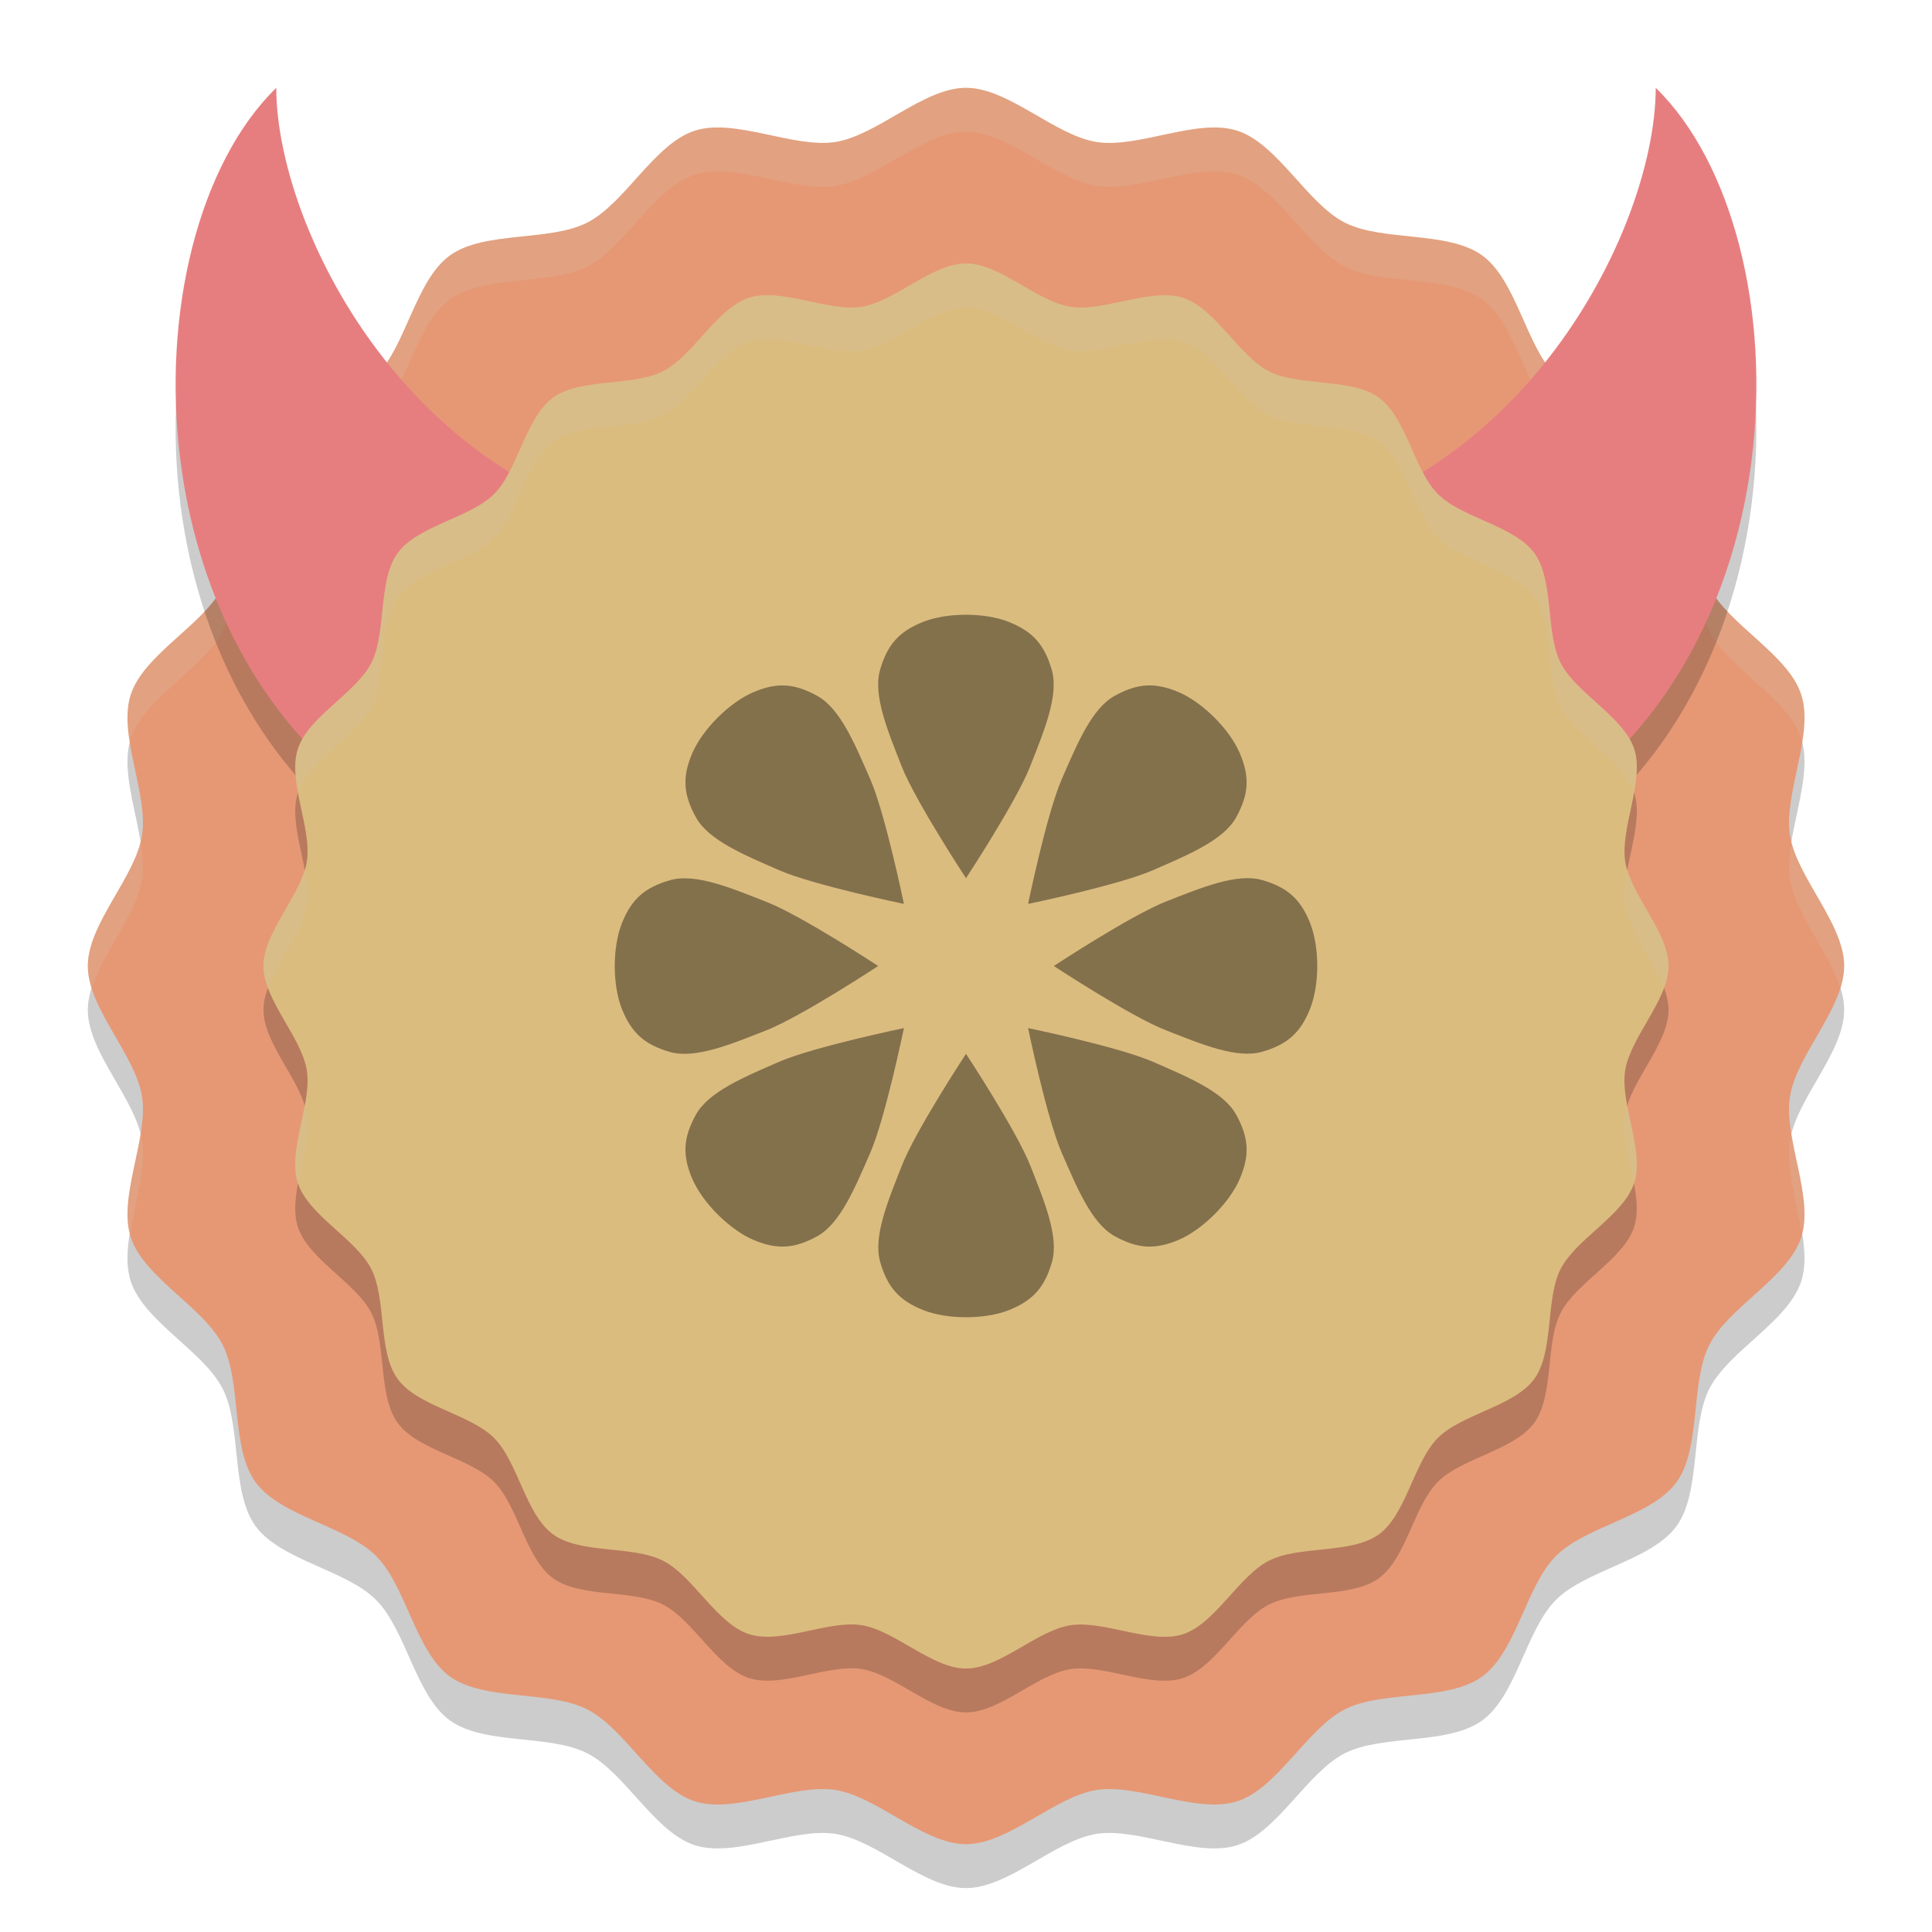 <svg xmlns="http://www.w3.org/2000/svg" width="22" height="22" version="1.1">
 <path style="opacity:0.2;fill-rule:evenodd" d="M 11,21.5 C 10.517,21.5 9.991,20.959 9.514,20.883 9.037,20.808 8.369,21.16 7.91,21.011 7.451,20.861 7.117,20.184 6.687,19.965 6.257,19.745 5.513,19.874 5.122,19.59 4.732,19.306 4.624,18.559 4.282,18.218 3.941,17.876 3.194,17.768 2.91,17.378 2.626,16.987 2.755,16.243 2.535,15.813 2.316,15.383 1.639,15.049 1.489,14.59 1.34,14.131 1.692,13.463 1.617,12.986 1.541,12.509 1,11.983 1,11.5 1,11.017 1.541,10.491 1.617,10.014 1.692,9.537 1.34,8.869 1.489,8.41 1.639,7.951 2.316,7.617 2.535,7.187 2.755,6.757 2.626,6.013 2.91,5.622 3.194,5.232 3.941,5.124 4.282,4.782 4.624,4.441 4.732,3.694 5.122,3.41 5.513,3.126 6.257,3.255 6.687,3.035 7.117,2.816 7.451,2.139 7.91,1.989 8.369,1.84 9.037,2.192 9.514,2.117 9.991,2.041 10.517,1.5 11,1.5 c 0.483,0 1.009,0.541 1.486,0.617 0.477,0.076 1.145,-0.277 1.604,-0.128 0.459,0.149 0.793,0.827 1.223,1.046 0.43,0.219 1.174,0.091 1.565,0.374 0.391,0.284 0.498,1.031 0.84,1.373 0.341,0.341 1.089,0.449 1.373,0.84 0.284,0.391 0.155,1.135 0.374,1.565 0.219,0.43 0.897,0.764 1.046,1.223 0.149,0.459 -0.203,1.127 -0.128,1.604 C 20.459,10.491 21,11.017 21,11.5 c 0,0.483 -0.541,1.009 -0.617,1.486 -0.076,0.477 0.277,1.145 0.128,1.604 -0.149,0.459 -0.827,0.793 -1.046,1.223 -0.219,0.43 -0.091,1.174 -0.374,1.565 -0.284,0.391 -1.031,0.498 -1.373,0.84 -0.341,0.341 -0.449,1.089 -0.84,1.373 -0.391,0.284 -1.135,0.155 -1.565,0.374 -0.43,0.219 -0.764,0.897 -1.223,1.046 -0.459,0.149 -1.127,-0.203 -1.604,-0.128 C 12.009,20.959 11.483,21.5 11,21.5 Z"/>
 <path style="fill:#e69875;fill-rule:evenodd" d="M 11,21 C 10.517,21 9.991,20.459 9.514,20.383 9.037,20.308 8.369,20.66 7.91,20.511 7.451,20.361 7.117,19.684 6.687,19.465 6.257,19.245 5.513,19.374 5.122,19.09 4.732,18.806 4.624,18.059 4.282,17.718 3.941,17.376 3.194,17.268 2.91,16.878 2.626,16.487 2.755,15.743 2.535,15.313 2.316,14.883 1.639,14.549 1.489,14.09 1.34,13.631 1.692,12.963 1.617,12.486 1.541,12.009 1,11.483 1,11 1,10.517 1.541,9.991 1.617,9.514 1.692,9.037 1.34,8.369 1.489,7.91 1.639,7.451 2.316,7.117 2.535,6.687 2.755,6.257 2.626,5.513 2.91,5.122 3.194,4.732 3.941,4.624 4.282,4.282 4.624,3.941 4.732,3.194 5.122,2.91 5.513,2.626 6.257,2.755 6.687,2.535 7.117,2.316 7.451,1.639 7.91,1.489 8.369,1.34 9.037,1.692 9.514,1.617 9.991,1.541 10.517,1 11,1 c 0.483,0 1.009,0.541 1.486,0.617 0.477,0.076 1.145,-0.277 1.604,-0.128 0.459,0.149 0.793,0.827 1.223,1.046 0.43,0.219 1.174,0.091 1.565,0.374 0.391,0.284 0.498,1.031 0.84,1.373 0.341,0.341 1.089,0.449 1.373,0.84 0.284,0.391 0.155,1.135 0.374,1.565 0.219,0.43 0.897,0.764 1.046,1.223 0.149,0.459 -0.203,1.127 -0.128,1.604 C 20.459,9.991 21,10.517 21,11 c 0,0.483 -0.541,1.009 -0.617,1.486 -0.076,0.477 0.277,1.145 0.128,1.604 -0.149,0.459 -0.827,0.793 -1.046,1.223 -0.219,0.43 -0.091,1.174 -0.374,1.565 -0.284,0.391 -1.031,0.498 -1.373,0.84 -0.341,0.341 -0.449,1.089 -0.84,1.373 -0.391,0.284 -1.135,0.155 -1.565,0.374 -0.43,0.219 -0.764,0.897 -1.223,1.046 -0.459,0.149 -1.127,-0.203 -1.604,-0.128 C 12.009,20.459 11.483,21 11,21 Z"/>
 <path style="opacity:0.2;fill-rule:evenodd" d="M 11,19.5 C 10.614,19.5 10.193,19.067 9.811,19.006 9.43,18.946 8.895,19.228 8.528,19.108 8.161,18.989 7.894,18.447 7.55,18.272 7.206,18.096 6.61,18.199 6.298,17.972 5.985,17.745 5.899,17.147 5.626,16.874 5.353,16.601 4.755,16.515 4.528,16.202 4.301,15.89 4.404,15.294 4.228,14.95 4.053,14.606 3.511,14.339 3.392,13.972 3.272,13.605 3.554,13.07 3.494,12.689 3.433,12.307 3,11.886 3,11.5 3,11.114 3.433,10.693 3.494,10.311 3.554,9.93 3.272,9.395 3.392,9.028 3.511,8.661 4.053,8.394 4.228,8.05 4.404,7.706 4.301,7.11 4.528,6.798 4.755,6.485 5.353,6.399 5.626,6.126 5.899,5.853 5.985,5.255 6.298,5.028 6.61,4.801 7.206,4.904 7.55,4.728 7.894,4.553 8.161,4.011 8.528,3.892 8.895,3.772 9.43,4.054 9.811,3.994 10.193,3.933 10.614,3.5 11,3.5 c 0.386,0 0.807,0.433 1.189,0.494 0.381,0.06 0.916,-0.221 1.283,-0.102 0.367,0.119 0.634,0.661 0.978,0.837 0.344,0.175 0.94,0.073 1.252,0.3 0.312,0.227 0.399,0.825 0.672,1.098 0.273,0.273 0.871,0.359 1.098,0.672 0.227,0.312 0.124,0.908 0.3,1.252 0.175,0.344 0.717,0.611 0.837,0.978 0.119,0.367 -0.162,0.902 -0.102,1.283 C 18.567,10.693 19,11.114 19,11.5 c 0,0.386 -0.433,0.807 -0.494,1.189 -0.06,0.381 0.221,0.916 0.102,1.283 -0.119,0.367 -0.661,0.634 -0.837,0.978 -0.175,0.344 -0.073,0.94 -0.3,1.252 -0.227,0.312 -0.825,0.399 -1.098,0.672 -0.273,0.273 -0.359,0.871 -0.672,1.098 -0.312,0.227 -0.908,0.124 -1.252,0.3 -0.344,0.175 -0.611,0.717 -0.978,0.837 -0.367,0.119 -0.902,-0.162 -1.283,-0.102 C 11.807,19.067 11.386,19.5 11,19.5 Z"/>
 <path style="opacity:0.2;fill:#d3c6aa;fill-rule:evenodd" d="M 11,1 C 10.517,1 9.99,1.542 9.514,1.617 9.037,1.693 8.369,1.34 7.91,1.489 7.451,1.638 7.118,2.316 6.688,2.535 6.257,2.754 5.513,2.626 5.122,2.91 4.732,3.194 4.624,3.941 4.282,4.282 3.941,4.624 3.194,4.732 2.91,5.122 2.626,5.513 2.754,6.257 2.535,6.688 2.316,7.118 1.638,7.451 1.489,7.91 c -0.051,0.158 -0.036,0.343 -0.007,0.534 0.003,-0.011 0.003,-0.023 0.007,-0.034 C 1.638,7.951 2.316,7.618 2.535,7.188 2.754,6.757 2.626,6.013 2.91,5.622 3.194,5.232 3.941,5.124 4.282,4.782 4.624,4.441 4.732,3.694 5.122,3.41 5.513,3.126 6.257,3.254 6.688,3.035 7.118,2.816 7.451,2.138 7.91,1.989 8.369,1.84 9.037,2.193 9.514,2.117 9.99,2.042 10.517,1.5 11,1.5 c 0.483,0 1.01,0.542 1.486,0.617 0.477,0.076 1.144,-0.277 1.604,-0.128 0.459,0.149 0.793,0.827 1.223,1.046 0.43,0.219 1.175,0.091 1.565,0.375 0.391,0.284 0.499,1.031 0.84,1.372 0.341,0.341 1.088,0.449 1.372,0.84 0.284,0.391 0.156,1.135 0.375,1.565 0.219,0.43 0.897,0.764 1.046,1.223 0.004,0.011 0.004,0.023 0.007,0.034 0.03,-0.191 0.044,-0.376 -0.007,-0.534 C 20.362,7.451 19.684,7.118 19.465,6.688 19.246,6.257 19.374,5.513 19.09,5.122 18.806,4.732 18.059,4.624 17.718,4.282 17.376,3.941 17.268,3.194 16.878,2.91 16.487,2.626 15.743,2.754 15.312,2.535 14.882,2.316 14.549,1.638 14.09,1.489 13.631,1.34 12.963,1.693 12.486,1.617 12.01,1.542 11.483,1 11,1 Z M 1.6,9.58 C 1.489,10.039 1,10.539 1,11 1,11.082 1.02,11.166 1.046,11.25 1.175,10.839 1.555,10.409 1.617,10.014 1.638,9.881 1.625,9.733 1.6,9.58 Z m 18.801,0 c -0.025,0.153 -0.039,0.301 -0.018,0.434 0.063,0.396 0.443,0.826 0.571,1.236 C 20.98,11.166 21,11.082 21,11 21,10.539 20.511,10.039 20.4,9.58 Z M 1.6,12.92 c -0.063,0.386 -0.205,0.808 -0.117,1.136 0.056,-0.364 0.184,-0.757 0.135,-1.069 -0.003,-0.022 -0.012,-0.044 -0.018,-0.066 z m 18.801,0 c -0.005,0.022 -0.014,0.045 -0.018,0.066 -0.05,0.313 0.078,0.705 0.135,1.069 0.088,-0.327 -0.054,-0.75 -0.117,-1.136 z"/>
 <path style="opacity:0.2" d="m 18.854,1.5 c 1.745,1.7 1.745,6.8 -1.745,8.5 L 13.619,6.6 c 3.49,0 5.235,-3.4 5.235,-5.1 z"/>
 <path style="fill:#e67e80" d="m 18.854,1 c 1.745,1.7 1.745,6.8 -1.745,8.5 L 13.619,6.1 C 17.109,6.1 18.854,2.7 18.854,1 Z"/>
 <path style="opacity:0.2" d="M 3.146,1.5 C 1.401,3.2 1.401,8.3 4.891,10 L 8.381,6.6 C 4.891,6.6 3.146,3.2 3.146,1.5 Z"/>
 <path style="fill:#e67e80" d="M 3.146,1 C 1.401,2.7 1.401,7.8 4.891,9.5 L 8.381,6.1 C 4.891,6.1 3.146,2.7 3.146,1 Z"/>
 <path style="fill:#dbbc7f;fill-rule:evenodd" d="M 11,19 C 10.614,19 10.193,18.567 9.811,18.506 9.43,18.446 8.895,18.728 8.528,18.608 8.161,18.489 7.894,17.947 7.55,17.772 7.206,17.596 6.61,17.699 6.298,17.472 5.985,17.245 5.899,16.647 5.626,16.374 5.353,16.101 4.755,16.015 4.528,15.702 4.301,15.39 4.404,14.794 4.228,14.45 4.053,14.106 3.511,13.839 3.392,13.472 3.272,13.105 3.554,12.57 3.494,12.189 3.433,11.807 3,11.386 3,11 3,10.614 3.433,10.193 3.494,9.811 3.554,9.43 3.272,8.895 3.392,8.528 3.511,8.161 4.053,7.894 4.228,7.55 4.404,7.206 4.301,6.61 4.528,6.298 4.755,5.985 5.353,5.899 5.626,5.626 5.899,5.353 5.985,4.755 6.298,4.528 6.61,4.301 7.206,4.404 7.55,4.228 7.894,4.053 8.161,3.511 8.528,3.392 8.895,3.272 9.43,3.554 9.811,3.494 10.193,3.433 10.614,3 11,3 c 0.386,0 0.807,0.433 1.189,0.494 0.381,0.06 0.916,-0.221 1.283,-0.102 0.367,0.119 0.634,0.661 0.978,0.837 0.344,0.175 0.94,0.073 1.252,0.3 0.312,0.227 0.399,0.825 0.672,1.098 0.273,0.273 0.871,0.359 1.098,0.672 0.227,0.312 0.124,0.908 0.3,1.252 0.175,0.344 0.717,0.611 0.837,0.978 0.119,0.367 -0.162,0.902 -0.102,1.283 C 18.567,10.193 19,10.614 19,11 c 0,0.386 -0.433,0.807 -0.494,1.189 -0.06,0.381 0.221,0.916 0.102,1.283 -0.119,0.367 -0.661,0.634 -0.837,0.978 -0.175,0.344 -0.073,0.94 -0.3,1.252 -0.227,0.312 -0.825,0.399 -1.098,0.672 -0.273,0.273 -0.359,0.871 -0.672,1.098 -0.312,0.227 -0.908,0.124 -1.252,0.3 -0.344,0.175 -0.611,0.717 -0.978,0.837 -0.367,0.119 -0.902,-0.162 -1.283,-0.102 C 11.807,18.567 11.386,19 11,19 Z"/>
 <path style="opacity:0.4" d="m 11,10 c 0,0 -0.577,-0.877 -0.734,-1.277 -0.157,-0.4 -0.327,-0.806 -0.245,-1.094 0.083,-0.288 0.216,-0.438 0.489,-0.547 0.273,-0.109 0.705,-0.109 0.978,0 0.273,0.109 0.406,0.259 0.489,0.547 0.083,0.288 -0.088,0.695 -0.245,1.094 C 11.577,9.123 11,10 11,10 Z"/>
 <path style="opacity:0.4" d="m 11,12 c 0,0 0.577,0.877 0.734,1.277 0.157,0.4 0.327,0.806 0.245,1.094 -0.083,0.288 -0.216,0.438 -0.489,0.547 -0.273,0.109 -0.705,0.109 -0.978,10e-7 -0.273,-0.109 -0.406,-0.259 -0.489,-0.547 -0.083,-0.288 0.088,-0.695 0.245,-1.094 C 10.423,12.877 11,12 11,12 Z"/>
 <path style="opacity:0.2;fill:#d3c6aa;fill-rule:evenodd" d="M 11,3 C 10.614,3 10.193,3.433 9.812,3.493 9.43,3.554 8.896,3.272 8.528,3.392 8.161,3.511 7.894,4.053 7.55,4.229 c -0.344,0.175 -0.94,0.073 -1.252,0.3 -0.312,0.227 -0.399,0.825 -0.672,1.098 -0.273,0.273 -0.871,0.359 -1.098,0.672 -0.227,0.312 -0.124,0.908 -0.3,1.252 C 4.053,7.894 3.511,8.161 3.392,8.528 3.345,8.672 3.365,8.842 3.396,9.018 3.523,8.656 4.055,8.39 4.229,8.05 c 0.175,-0.344 0.073,-0.94 0.3,-1.252 0.227,-0.312 0.825,-0.399 1.098,-0.672 0.273,-0.273 0.359,-0.871 0.672,-1.098 C 6.61,4.801 7.206,4.904 7.55,4.729 7.894,4.553 8.161,4.011 8.528,3.892 8.896,3.772 9.43,4.054 9.812,3.993 10.193,3.933 10.614,3.5 11,3.5 c 0.386,0 0.807,0.433 1.188,0.493 0.381,0.06 0.916,-0.221 1.283,-0.102 0.367,0.119 0.634,0.662 0.979,0.837 0.344,0.175 0.94,0.073 1.252,0.3 0.312,0.227 0.399,0.825 0.672,1.098 0.273,0.273 0.871,0.359 1.098,0.672 0.227,0.312 0.124,0.908 0.3,1.252 0.174,0.341 0.706,0.606 0.832,0.968 0.031,-0.175 0.051,-0.346 0.005,-0.489 C 18.489,8.161 17.947,7.894 17.772,7.55 17.596,7.206 17.699,6.61 17.472,6.298 17.245,5.985 16.647,5.899 16.374,5.626 16.101,5.353 16.015,4.755 15.702,4.528 15.39,4.301 14.794,4.404 14.45,4.229 14.106,4.053 13.839,3.511 13.472,3.392 13.104,3.272 12.57,3.554 12.188,3.493 11.807,3.433 11.386,3 11,3 Z M 3.468,9.907 C 3.361,10.263 3,10.646 3,11 c 0,0.082 0.022,0.166 0.054,0.25 0.116,-0.313 0.392,-0.638 0.439,-0.938 0.019,-0.122 9.45e-4,-0.262 -0.025,-0.404 z m 15.064,0 c -0.026,0.143 -0.045,0.282 -0.025,0.404 0.048,0.3 0.323,0.625 0.439,0.938 C 18.978,11.166 19,11.082 19,11 19,10.646 18.639,10.263 18.532,9.907 Z M 3.468,12.593 c -0.056,0.304 -0.157,0.629 -0.076,0.879 0.001,0.004 0.004,0.007 0.005,0.011 0.049,-0.274 0.134,-0.561 0.097,-0.794 -0.005,-0.032 -0.016,-0.064 -0.025,-0.096 z m 15.064,0 c -0.01,0.032 -0.02,0.064 -0.025,0.096 -0.037,0.233 0.048,0.52 0.097,0.794 0.001,-0.004 0.004,-0.007 0.005,-0.011 0.081,-0.25 -0.02,-0.575 -0.076,-0.879 z"/>
 <path style="opacity:0.4" d="m 12,11 c 0,0 0.877,-0.577 1.277,-0.734 0.4,-0.157 0.806,-0.327 1.094,-0.245 0.288,0.083 0.438,0.216 0.547,0.489 0.109,0.273 0.109,0.705 0,0.978 -0.109,0.273 -0.259,0.406 -0.547,0.489 -0.288,0.083 -0.695,-0.088 -1.094,-0.245 C 12.877,11.577 12,11 12,11 Z"/>
 <path style="opacity:0.4" d="m 10,11 c 0,0 -0.877,0.577 -1.277,0.734 -0.4,0.157 -0.806,0.327 -1.094,0.245 -0.288,-0.083 -0.438,-0.216 -0.547,-0.489 -0.109,-0.273 -0.109,-0.705 -1e-6,-0.978 0.109,-0.273 0.259,-0.406 0.547,-0.489 0.288,-0.083 0.695,0.088 1.094,0.245 C 9.123,10.423 10,11 10,11 Z"/>
 <path style="opacity:0.4" d="m 11.707,10.293 c 0,0 0.212,-1.028 0.384,-1.422 0.172,-0.394 0.339,-0.802 0.601,-0.947 0.262,-0.145 0.462,-0.157 0.733,-0.041 0.27,0.116 0.576,0.421 0.692,0.692 0.116,0.27 0.104,0.471 -0.041,0.733 -0.145,0.262 -0.553,0.429 -0.947,0.601 -0.394,0.172 -1.422,0.384 -1.422,0.384 z"/>
 <path style="opacity:0.4" d="m 10.293,11.707 c 0,0 -0.212,1.028 -0.384,1.422 -0.172,0.394 -0.339,0.802 -0.601,0.947 -0.262,0.145 -0.462,0.157 -0.733,0.041 C 8.305,14 8,13.695 7.884,13.425 7.767,13.154 7.78,12.954 7.925,12.692 8.07,12.43 8.478,12.263 8.871,12.091 9.265,11.92 10.293,11.707 10.293,11.707 Z"/>
 <path style="opacity:0.4" d="m 10.293,10.293 c 0,0 -0.212,-1.028 -0.384,-1.422 C 9.737,8.478 9.57,8.07 9.308,7.925 9.046,7.78 8.846,7.767 8.575,7.884 8.305,8 8,8.305 7.884,8.575 7.767,8.846 7.78,9.046 7.925,9.308 c 0.145,0.262 0.553,0.429 0.947,0.601 0.394,0.172 1.422,0.384 1.422,0.384 z"/>
 <path style="opacity:0.4" d="m 11.707,11.707 c 0,0 0.212,1.028 0.384,1.422 0.172,0.394 0.339,0.802 0.601,0.947 0.262,0.145 0.462,0.157 0.733,0.041 0.27,-0.116 0.576,-0.421 0.692,-0.692 0.116,-0.27 0.104,-0.471 -0.041,-0.733 -0.145,-0.262 -0.553,-0.429 -0.947,-0.601 -0.394,-0.172 -1.422,-0.384 -1.422,-0.384 z"/>
</svg>
